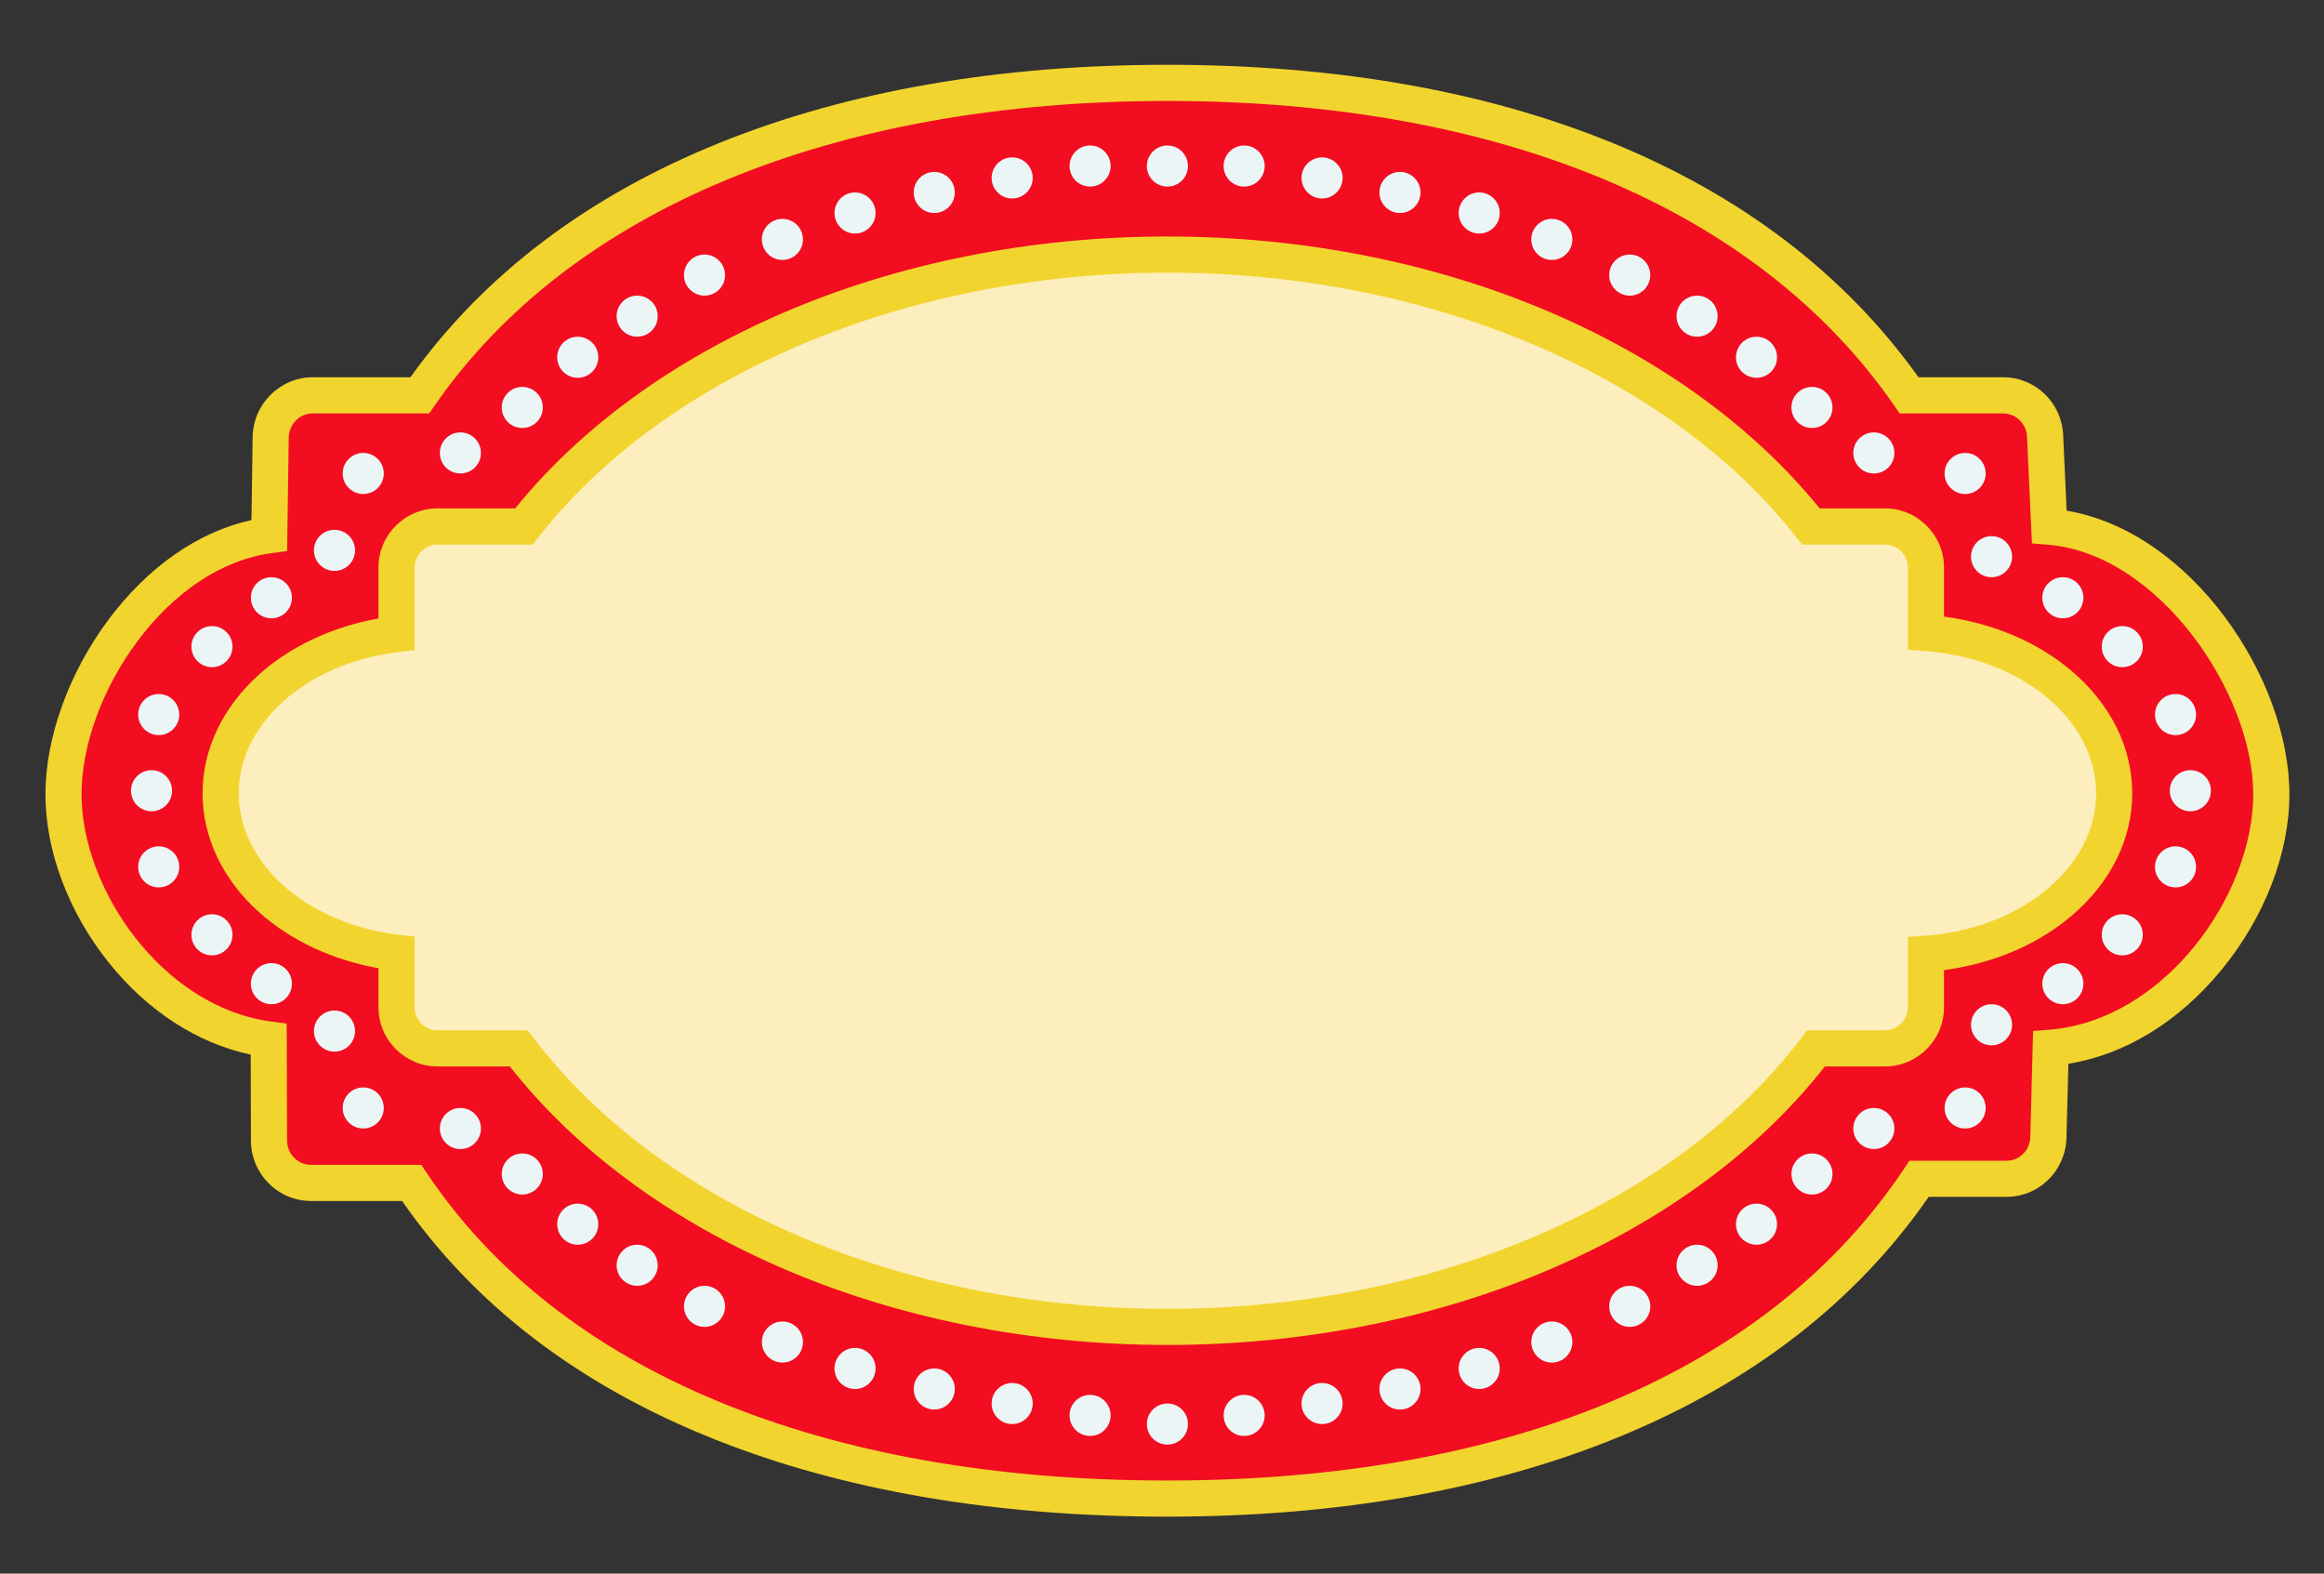 <?xml version="1.0" encoding="UTF-8"?>
<svg id="welcome-sign" xmlns="http://www.w3.org/2000/svg" viewBox="0 0 1929.43 1306.29">
  <rect x="0" y="0" width="1929.43" height="1306.29" fill="#333333" stroke="none"/>
  <defs>
    <style>
      .cls-1 {
        fill: #fdeebd;
      }

      .cls-1, .cls-2, .cls-3, .cls-4 {
        stroke-width: 0px;
      }

      .cls-2 {
        fill: #f20d21;
      }

      .cls-3 {
        fill: #ecf5f5;
      }

      .cls-4 {
        fill: #f2d42f;
      }
    </style>
  </defs>
  <g>
    <path class="cls-2" d="m1885.69,659.29c0-92.04-82.17-213.86-184.34-222.06l-3.46-75.39c-.86-18.83-16.2-33.65-34.82-33.65h-78.08c-123.03-177.93-348.75-259.39-615.79-259.39s-497.67,81.46-620.7,259.39h-88.92c-19.06,0-34.58,15.49-34.85,34.79l-1.15,81.34c-96.41,12.89-170.86,126.56-170.86,214.98s73.96,190.67,170.37,203.55l.24,83.93c.06,19.45,15.65,35.19,34.86,35.19h83.6c121.67,181.91,356.78,262.04,627.43,262.04s502.41-83.54,624.08-265.44h72.48c18.89,0,34.34-15.23,34.84-34.35l1.96-74.47c102.17-8.21,183.13-118.41,183.13-210.44Z"/>
    <path class="cls-4" d="m969.21,1259c-142.09,0-268.29-21.49-375.11-63.86-112.55-44.65-200.06-111.3-260.25-198.18h-75.66c-27.41,0-49.78-22.5-49.86-50.15l-.2-71.35c-44.27-9.41-85.79-36.28-118.09-76.71-33.25-41.61-52.31-92.44-52.31-139.47s19.54-100.95,52.26-144.79c32.9-44.07,74.67-73.08,118.78-82.79l.98-68.95c.39-27.33,22.75-49.57,49.85-49.57h81.13c61.01-85.37,147.96-151.06,258.56-195.35,106.15-42.5,230.61-64.05,369.93-64.05s262.57,21.56,367.53,64.07c108.86,44.09,194.97,109.79,256.05,195.32h70.28c26.69,0,48.57,21.07,49.8,47.96l2.88,62.77c103.56,17.47,184.94,139.27,184.94,235.37,0,49.18-20.66,102.47-56.67,146.2-35.28,42.84-79.88,70.01-126.8,77.58l-1.62,61.54c-.35,13.14-5.67,25.44-14.99,34.63-9.37,9.24-21.75,14.33-34.85,14.33h-64.54c-60.42,87.31-147.33,154.52-258.45,199.83-106.78,43.54-232.47,65.62-373.57,65.62ZM259.58,343.18c-10.79,0-19.7,8.97-19.86,20l-1.34,94.28-12.83,1.71c-40.73,5.45-80.35,31.47-111.55,73.27-28.99,38.84-46.3,86.26-46.3,126.85,0,79.14,67.3,176.65,157.36,188.69l12.97,1.73.28,97.02c.03,11.16,8.94,20.23,19.86,20.23h91.61l4.45,6.66c110.15,164.68,328.55,255.38,614.96,255.38s499.99-91.9,611.61-258.78l4.46-6.66h80.49c10.84,0,19.56-8.67,19.85-19.75l2.31-87.95,13.44-1.08c95.36-7.66,169.33-111.38,169.33-195.49s-78.7-199.74-170.54-207.11l-13.18-1.06-4.07-88.59c-.5-10.85-9.21-19.34-19.83-19.34h-85.94l-4.47-6.47c-112.78-163.1-327.09-252.92-603.45-252.92s-495.59,89.82-608.37,252.92l-4.47,6.47h-96.78Z"/>
  </g>
  <g>
    <path class="cls-1" d="m1755.24,658.59c0-69.71-68.65-126.94-156.28-133.16v-54.3c0-18.84-15.27-34.11-34.11-34.11h-61.39c-105.52-134.78-305.22-225.71-534.25-225.71s-428.74,90.94-534.25,225.71h-71.63c-18.84,0-34.11,15.27-34.11,34.11v55.24c-82.69,9.76-146.05,65.24-146.05,132.22s63.36,122.46,146.05,132.22v45.38c0,18.84,15.27,34.11,34.11,34.11h67.4c104.35,137.79,306.36,231.19,538.48,231.19s434.13-93.41,538.48-231.19h57.17c18.84,0,34.11-15.27,34.11-34.11v-44.44c87.63-6.22,156.28-63.44,156.28-133.16Z"/>
    <path class="cls-4" d="m969.2,1116.48c-114.14,0-225.89-22.54-323.18-65.19-92.37-40.49-169.19-97.79-222.68-166h-60.02c-27.08,0-49.11-22.03-49.11-49.11v-32.44c-38.15-6.78-72.93-23.02-99.04-46.42-30.31-27.17-47-62.23-47-98.74s16.69-71.57,47-98.74c26.11-23.4,60.89-39.64,99.04-46.42v-42.3c0-27.08,22.03-49.11,49.11-49.11h64.4c54.03-66.74,130.66-122.72,222.1-162.17,96.35-41.57,206.8-63.54,319.38-63.54s223.03,21.97,319.38,63.54c91.44,39.45,168.07,95.43,222.1,162.17h54.16c27.08,0,49.11,22.03,49.11,49.11v40.75c40.37,5.31,77.48,21,105.69,44.87,32.62,27.61,50.59,63.78,50.59,101.84s-17.97,74.23-50.59,101.84c-28.21,23.88-65.33,39.56-105.69,44.87v30.88c0,27.08-22.03,49.11-49.11,49.11h-49.79c-53.49,68.22-130.32,125.52-222.68,166-97.29,42.65-209.04,65.19-323.17,65.19ZM363.33,452.02c-10.54,0-19.11,8.57-19.11,19.11v68.58l-13.24,1.56c-37.22,4.39-71.24,18.93-95.78,40.93-23.88,21.4-37.03,48.53-37.03,76.4s13.15,54.99,37.03,76.4c24.54,22,58.56,36.53,95.78,40.93l13.24,1.56v58.71c0,10.54,8.57,19.11,19.11,19.11h74.85l4.5,5.94c105.22,138.94,306.97,225.25,526.52,225.25s421.3-86.31,526.52-225.25l4.5-5.94h64.62c10.54,0,19.11-8.57,19.11-19.11v-58.41l13.94-.99c39.41-2.8,75.77-16.74,102.37-39.25,25.78-21.82,39.97-49.85,39.97-78.94s-14.2-57.13-39.97-78.94c-26.6-22.52-62.96-36.46-102.37-39.25l-13.94-.99v-68.28c0-10.54-8.57-19.11-19.11-19.11h-68.7l-4.5-5.75c-106.22-135.68-306.41-219.96-522.44-219.96s-416.22,84.28-522.44,219.96l-4.5,5.75h-78.93Z"/>
  </g>
  <circle class="cls-3" cx="969.2" cy="137.83" r="17.05"/>
  <g>
    <g>
      <circle class="cls-3" cx="1032.92" cy="1174.95" r="17.05"/>
      <circle class="cls-3" cx="1097.61" cy="1165.09" r="17.05"/>
      <circle class="cls-3" cx="1162.29" cy="1153.03" r="17.05"/>
      <circle class="cls-3" cx="1228.06" cy="1135.98" r="17.05"/>
      <circle class="cls-3" cx="1288.36" cy="1114.05" r="17.05"/>
      <circle class="cls-3" cx="1353.04" cy="1084.43" r="17.05"/>
      <circle class="cls-3" cx="1408.95" cy="1050.32" r="17.05"/>
      <circle class="cls-3" cx="1458.28" cy="1016.22" r="17.05"/>
      <circle class="cls-3" cx="1504.33" cy="974.56" r="17.05"/>
      <circle class="cls-3" cx="1555.71" cy="936.8" r="17.05"/>
      <circle class="cls-3" cx="1631.49" cy="919.74" r="17.05"/>
      <circle class="cls-3" cx="1653.42" cy="850.68" r="17.05"/>
      <circle class="cls-3" cx="1712.62" cy="816.57" r="17.05"/>
      <circle class="cls-3" cx="1761.95" cy="776.01" r="17.05"/>
      <circle class="cls-3" cx="1806.17" cy="719.61" r="17.05"/>
    </g>
    <g>
      <circle class="cls-3" cx="905.01" cy="1174.95" r="17.05"/>
      <circle class="cls-3" cx="840.33" cy="1165.09" r="17.05"/>
      <circle class="cls-3" cx="775.65" cy="1153.03" r="17.05"/>
      <circle class="cls-3" cx="709.87" cy="1135.98" r="17.05"/>
      <circle class="cls-3" cx="649.58" cy="1114.05" r="17.05"/>
      <circle class="cls-3" cx="584.9" cy="1084.43" r="17.05"/>
      <circle class="cls-3" cx="528.99" cy="1050.32" r="17.05"/>
      <circle class="cls-3" cx="479.65" cy="1016.22" r="17.05"/>
      <circle class="cls-3" cx="433.61" cy="974.56" r="17.05"/>
      <circle class="cls-3" cx="382.22" cy="936.8" r="17.05"/>
      <circle class="cls-3" cx="301.57" cy="919.74" r="17.05"/>
      <circle class="cls-3" cx="277.7" cy="855.92" r="17.05"/>
      <circle class="cls-3" cx="225.32" cy="816.57" r="17.05"/>
      <circle class="cls-3" cx="175.98" cy="776.01" r="17.05"/>
      <circle class="cls-3" cx="131.77" cy="719.61" r="17.05"/>
    </g>
  </g>
  <g>
    <circle class="cls-3" cx="1032.92" cy="137.83" r="17.05"/>
    <circle class="cls-3" cx="1097.61" cy="147.7" r="17.05"/>
    <circle class="cls-3" cx="1162.29" cy="159.76" r="17.05"/>
    <circle class="cls-3" cx="1228.06" cy="176.81" r="17.05"/>
    <circle class="cls-3" cx="1288.36" cy="198.74" r="17.05"/>
    <circle class="cls-3" cx="1353.04" cy="228.36" r="17.05"/>
    <circle class="cls-3" cx="1408.95" cy="262.46" r="17.05"/>
    <circle class="cls-3" cx="1458.28" cy="296.57" r="17.05"/>
    <circle class="cls-3" cx="1504.33" cy="338.23" r="17.05"/>
    <circle class="cls-3" cx="1555.71" cy="375.99" r="17.05"/>
    <circle class="cls-3" cx="1631.49" cy="393.04" r="17.05"/>
    <circle class="cls-3" cx="1653.42" cy="462.11" r="17.05"/>
    <circle class="cls-3" cx="1712.62" cy="496.21" r="17.05"/>
    <circle class="cls-3" cx="1761.95" cy="536.78" r="17.05"/>
    <circle class="cls-3" cx="1806.17" cy="593.17" r="17.05"/>
  </g>
  <g>
    <circle class="cls-3" cx="905.01" cy="137.83" r="17.05"/>
    <circle class="cls-3" cx="840.33" cy="147.7" r="17.05"/>
    <circle class="cls-3" cx="775.65" cy="159.76" r="17.05"/>
    <circle class="cls-3" cx="709.87" cy="176.81" r="17.05"/>
    <circle class="cls-3" cx="649.58" cy="198.74" r="17.05"/>
    <circle class="cls-3" cx="584.9" cy="228.36" r="17.05"/>
    <circle class="cls-3" cx="528.99" cy="262.46" r="17.05"/>
    <circle class="cls-3" cx="479.65" cy="296.57" r="17.05"/>
    <circle class="cls-3" cx="433.61" cy="338.23" r="17.05"/>
    <circle class="cls-3" cx="382.22" cy="375.99" r="17.05"/>
    <circle class="cls-3" cx="301.57" cy="393.04" r="17.05"/>
    <circle class="cls-3" cx="277.7" cy="456.87" r="17.05"/>
    <circle class="cls-3" cx="225.32" cy="496.21" r="17.05"/>
    <circle class="cls-3" cx="175.98" cy="536.78" r="17.05"/>
    <circle class="cls-3" cx="131.77" cy="593.17" r="17.05"/>
  </g>
  <circle class="cls-3" cx="969.2" cy="1182.14" r="17.05"/>
  <circle class="cls-3" cx="1818.46" cy="656.39" r="17.05"/>
  <circle class="cls-3" cx="125.8" cy="656.39" r="17.05"/>
</svg>